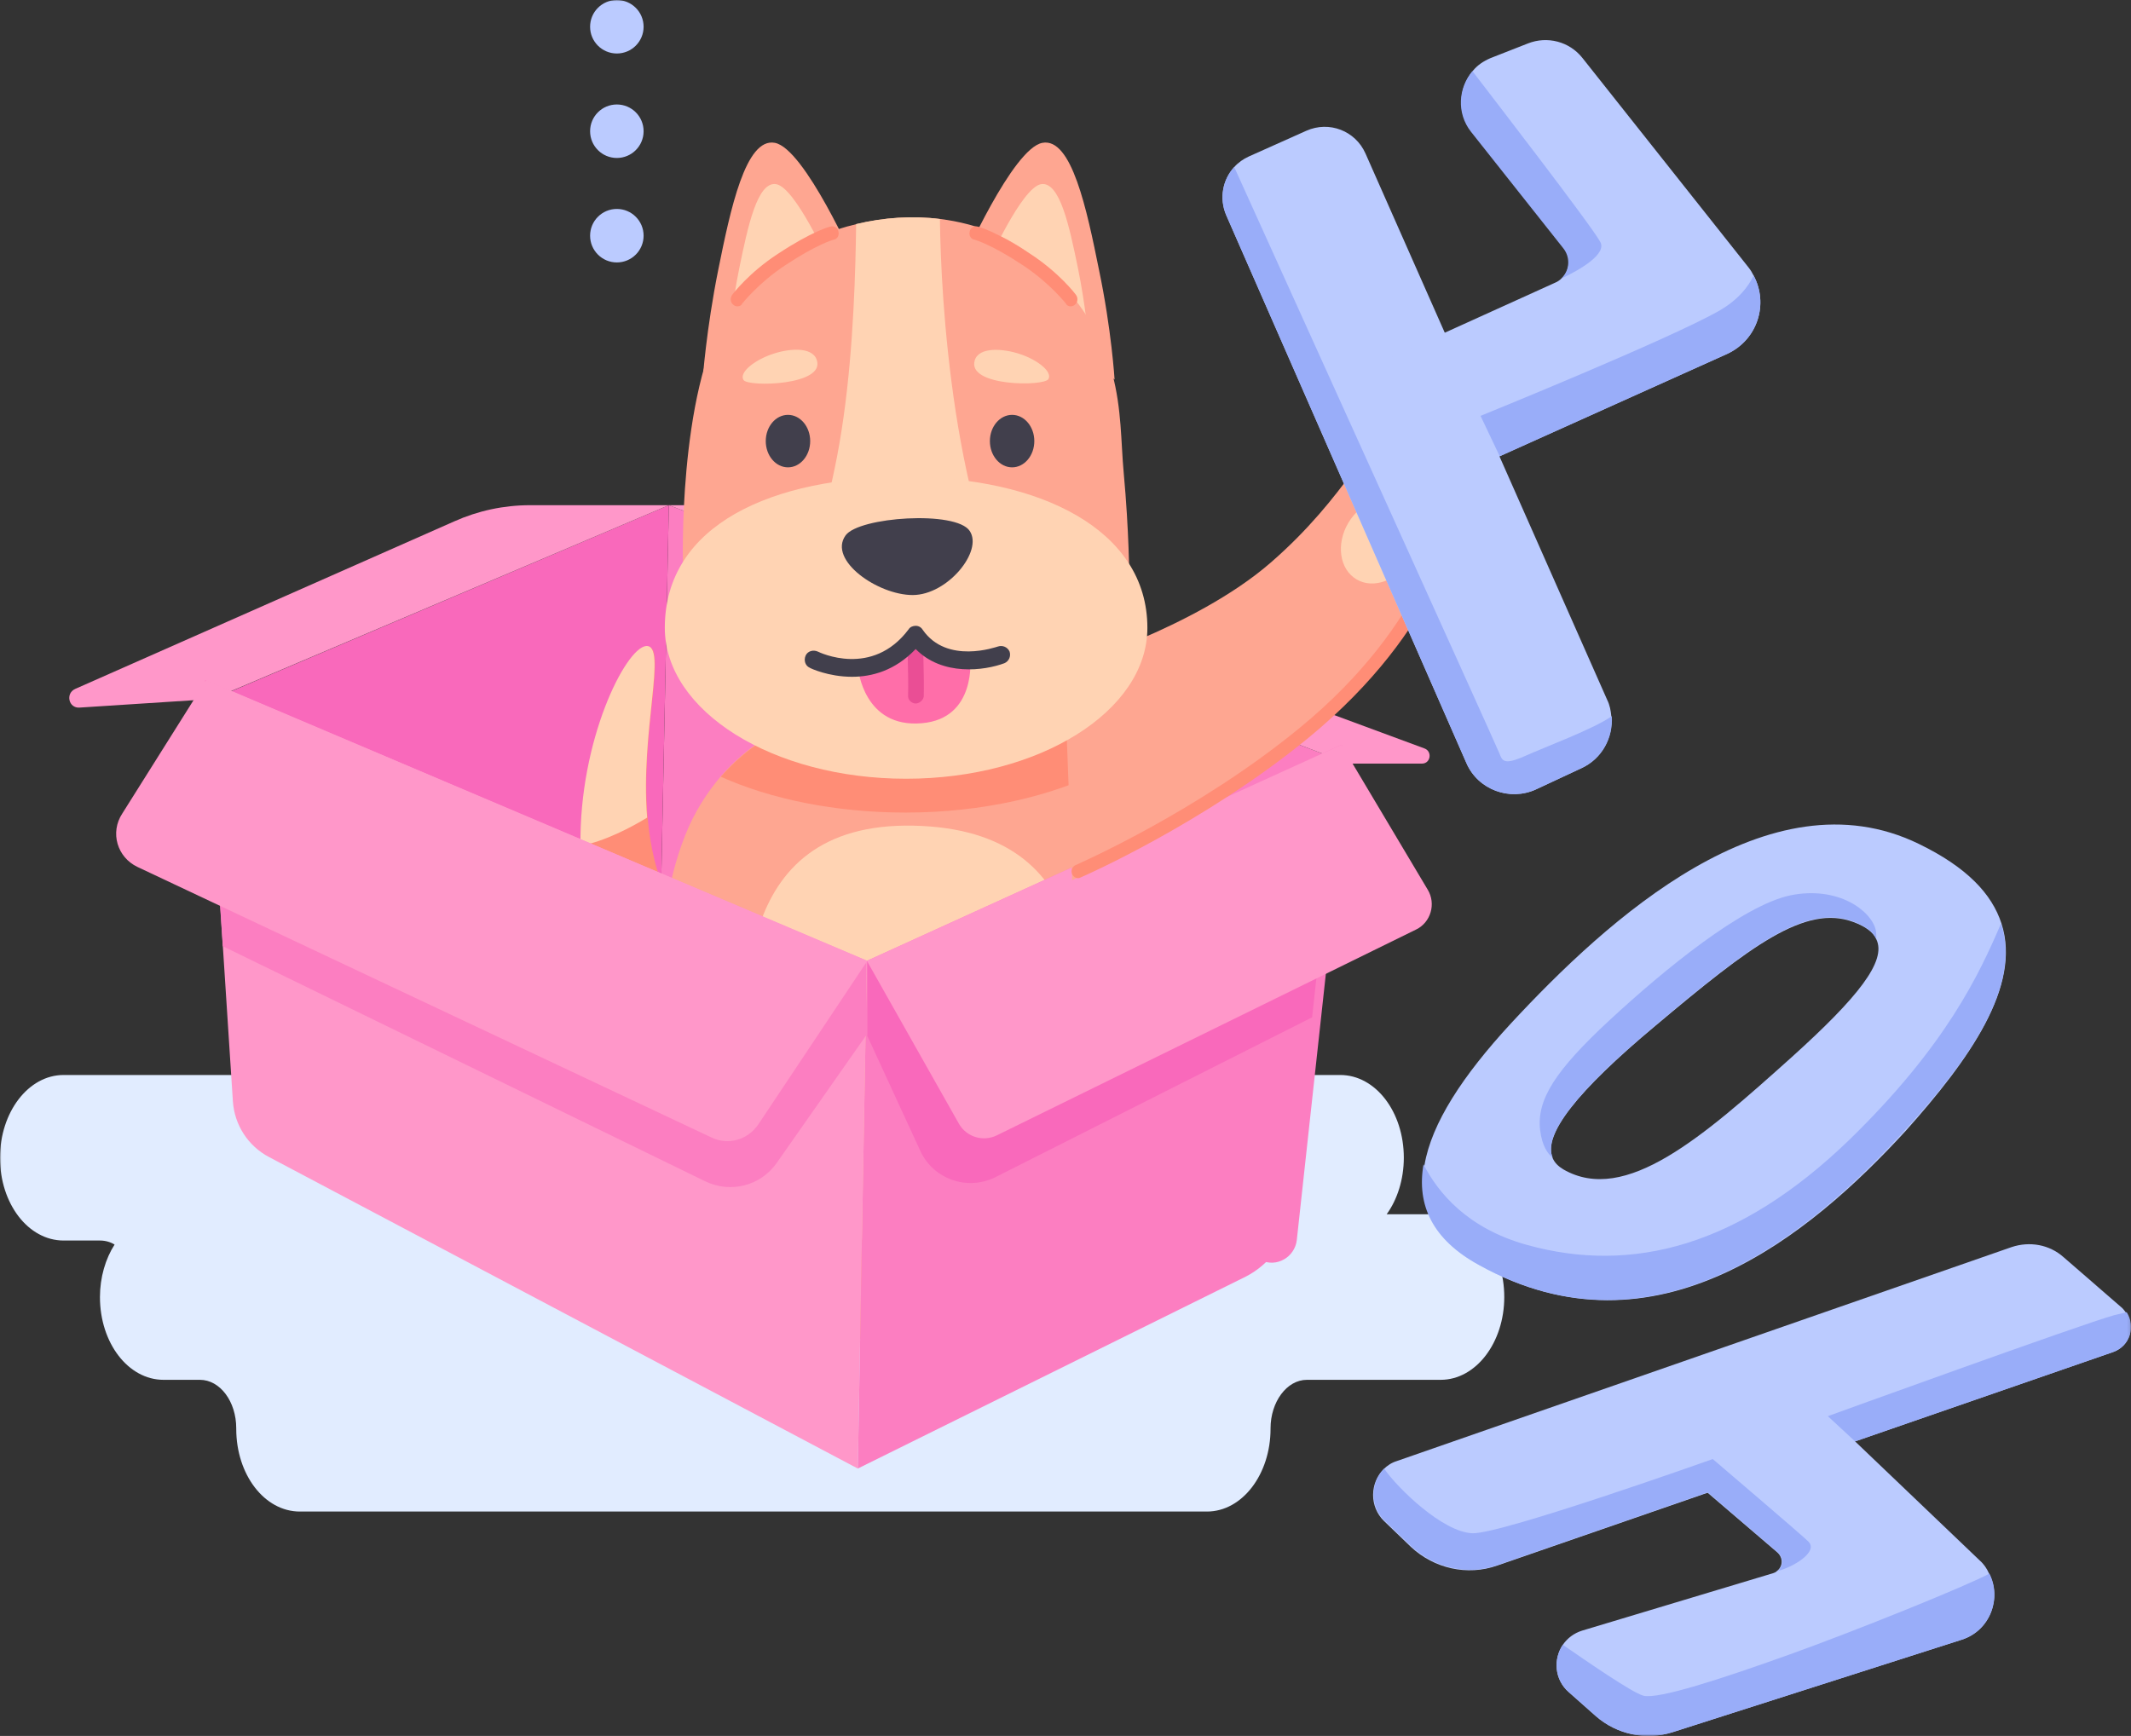 <svg xmlns="http://www.w3.org/2000/svg" xmlns:xlink="http://www.w3.org/1999/xlink" width="759.882" height="619.124" viewBox="0 0 759.882 619.124" fill="none"><rect x="0" y="0" width="759.882" height="619.124" fill="#333333" stroke="none"/><g opacity="1"  transform="translate(0 0)  rotate(0)"><mask id="bg-mask-0" fill="white"><use transform="translate(0 0)  rotate(0)" xlink:href="#path_0"></use></mask><g mask="url(#bg-mask-0)" ><path id="floor" fill-rule="evenodd" style="fill:#E1ECFF" opacity="1" d="M453.06 509.58ZM513.72 492.12C526.32 492.12 536.4 478.8 536.4 462.6C536.4 446.22 526.32 433.08 513.72 433.08L494.46 433.08C498.24 427.86 500.58 420.66 500.58 412.92C500.58 396.54 490.5 383.4 477.9 383.4L22.68 383.4C10.08 383.4 0 396.72 0 412.92C0 429.3 10.08 442.44 22.68 442.44L35.64 442.44C37.62 442.44 39.42 442.98 40.86 443.88C37.62 448.92 35.64 455.58 35.64 462.6C35.64 478.98 45.72 492.12 58.32 492.12L71.28 492.12C78.48 492.12 84.24 499.86 84.24 509.4L84.24 509.58C84.24 525.96 94.32 539.1 106.92 539.1L430.38 539.1C442.98 539.1 453.06 525.78 453.06 509.58L453.06 509.4C453.06 500.04 458.82 492.12 466.02 492.12L513.72 492.12Z"></path><g opacity="1"  transform="translate(24.694 180.18)  rotate(0)"><path id="XMLID_197_" fill-rule="evenodd" style="fill:#FC7EC1" opacity="1" d="M213.806 0L210.386 168.84L424.946 269.28C430.526 271.98 437.006 268.2 437.726 262.08L456.266 92.16L213.806 0Z"></path><path id="XMLID_195_" fill-rule="evenodd" style="fill:#F969BB" opacity="1" d="M210.386 168.84L213.806 0L51.266 69.12L60.986 219.6C61.526 226.08 68.006 230.04 73.946 227.52L210.386 168.84Z"></path><path id="XMLID_194_" fill-rule="evenodd" style="fill:#FF97C9" opacity="1" d="M164.31 0C154.95 0 145.77 1.98 137.31 5.76L2.13 65.52C-1.47 67.14 -0.21 72.54 3.75 72.18L51.09 69.12L213.81 0L164.31 0Z"></path><path id="XMLID_193_" fill-rule="evenodd" style="fill:#FF97C9" opacity="1" d="M456.266 92.16L482.366 92.16C485.426 92.16 486.146 87.84 483.266 86.76L255.926 2.7C251.246 0.9 246.206 0 241.166 0L213.806 0L456.266 92.16Z"></path></g><g opacity="1"  transform="translate(206.987 230.393)  rotate(0)"><path id="XMLID_175_" fill-rule="evenodd" style="fill:#FF8D76" opacity="1" d="M31.69 90.725C27.01 81.545 24.85 71.465 23.95 61.205C21.25 30.245 31.33 -0.535 23.59 0.185C16.21 0.905 -0.35 33.845 0.19 71.465C0.37 86.405 3.07 102.065 10.27 116.825C38.53 175.325 72.01 209.345 72.01 209.345L89.83 158.405C89.83 158.405 55.81 138.065 31.69 90.725Z"></path><path id="XMLID_169_" fill-rule="evenodd" style="fill:#FFD3B3" opacity="1" d="M23.41 0.01C16.03 0.73 -0.53 33.67 0.01 71.29C8.65 69.67 18.19 64.63 23.77 61.21C21.25 30.25 31.15 -0.53 23.41 0.01Z"></path></g><g opacity="1"  transform="translate(234.661 248.384)  rotate(0)"><path id="XMLID_185_" fill-rule="evenodd" style="fill:#FEA691" opacity="1" d="M179.52 155.72C180.6 128.72 180.78 93.62 177 65.36C174.66 48.26 168.18 35.48 159.36 25.94C140.28 5.06 110.22 -0.34 88.8 0.02C67.56 0.38 40.56 7.76 22.56 28.28C17.34 34.4 12.84 41.42 9.6 49.7C-3.54 82.82 -0.66 131.78 3.48 164.54C7.8 198.38 36.06 225.38 71.88 229.16C77.82 229.88 84.12 230.06 91.14 230.06C98.34 230.06 105 229.52 111.3 228.62C149.46 223.22 178.08 192.26 179.52 155.72Z"></path><path id="XMLID_184_" fill-rule="evenodd" style="fill:#FFD3B3" opacity="1" d="M150.175 144.554C152.515 107.474 157.915 47.534 91.135 46.094C24.355 44.654 31.375 111.974 30.835 137.174C30.295 162.374 45.775 194.954 88.435 195.674C122.995 196.214 147.835 181.634 150.175 144.554Z"></path><path id="XMLID_181_" fill-rule="evenodd" style="fill:#FF8D76" opacity="1" d="M88.618 0.381C67.379 0.741 40.379 8.121 22.378 28.641C40.019 36.561 63.059 41.421 88.258 41.421C115.799 41.421 140.819 35.481 159.179 26.121C140.099 5.241 110.039 -0.159 88.618 0.381Z"></path></g><g opacity="1"  transform="translate(41.42 242.6)  rotate(0)"><path id="XMLID_25_" fill-rule="evenodd" style="fill:#FF97C9" opacity="1" d="M41.62 150.12C42.16 158.58 47.02 166.14 54.58 170.1L264.46 281.16L267.7 100.08L31.9 0L41.62 150.12Z"></path><path id="XMLID_30_" fill-rule="evenodd" style="fill:#FC7EC1" opacity="1" d="M210.1 178.74C219.1 183.06 229.72 180.36 235.48 172.26L267.52 126.54L267.52 100.08L31.72 0L38.02 94.86L210.1 178.74Z"></path><path id="XMLID_28_" fill-rule="evenodd" style="fill:#FF97C9" opacity="1" d="M212.26 163.08C218.2 165.96 225.22 163.98 229 158.4L267.88 100.08L32.08 0L2.2 47.52C-2.3 54.36 0.4 63.18 7.6 66.6L212.26 163.08Z"></path><path id="XMLID_26_" fill-rule="evenodd" style="fill:#FC7EC1" opacity="1" d="M418.72 189.9L436.9 23.04L267.7 100.08L264.46 281.16L402.7 212.76C411.52 208.26 417.64 199.8 418.72 189.9Z"></path><path id="XMLID_31_" fill-rule="evenodd" style="fill:#F969BB" opacity="1" d="M286.78 167.94C291.46 178.02 303.52 182.16 313.42 177.3L426.46 120.24L437.08 23.22L267.88 100.26L267.88 126.54L267.7 126.54L286.78 167.94Z"></path><path id="XMLID_27_" fill-rule="evenodd" style="fill:#FF97C9" opacity="1" d="M313.96 162.36L463.54 88.92C468.76 86.4 470.74 79.74 467.68 74.7L436.9 23.04L267.7 100.08L300.64 158.4C303.34 162.9 309.1 164.7 313.96 162.36Z"></path></g><g opacity="1"  transform="translate(379.44 150.035)  rotate(0)"><path id="XMLID_147_" fill-rule="evenodd" style="fill:#FEA691" opacity="1" d="M128.34 2.25C128.34 2.25 126.9 0.81 124.38 0.27C122.58 -0.09 120.06 -0.27 117.18 0.99C110.34 3.87 100.8 27.09 73.62 50.67C46.44 74.25 0 87.93 0 87.93L2.88 163.89C2.88 163.89 54 139.23 91.8 106.83C132.3 72.09 140.4 30.87 140.76 23.67C140.94 22.23 140.76 20.97 140.22 19.71C139.68 15.21 137.52 13.05 137.52 13.05C137.52 13.05 138.06 6.75 136.08 4.59C133.2 1.35 130.14 1.71 128.88 2.07C128.52 2.25 128.34 2.25 128.34 2.25Z"></path><path id="XMLID_146_" fill-rule="evenodd" style="fill:#FFD3B3" opacity="1" d="M120.426 29.346C114.354 25.743 105.817 28.923 101.353 36.448C96.888 43.973 98.191 52.989 104.262 56.592C110.334 60.194 118.871 57.015 123.336 49.489C127.8 41.964 126.498 32.948 120.426 29.346Z"></path><path id="XMLID_141_" fill-rule="evenodd" style="fill:#FF8D76" opacity="1" d="M128.516 2.425C128.516 2.425 127.076 0.985 124.556 0.445C123.836 2.785 122.036 8.725 120.056 12.865C117.356 18.085 117.716 21.865 120.416 20.785C121.496 20.425 123.656 17.365 126.536 10.525C128.156 6.565 128.876 3.865 129.236 2.245C128.876 2.245 128.516 2.425 128.516 2.425Z"></path><path id="XMLID_140_" fill-rule="evenodd" style="fill:#FF8D76" opacity="1" d="M138.063 13.225C138.063 13.225 136.083 19.165 133.203 24.385C130.503 29.605 130.683 33.205 133.383 32.305C134.463 31.945 136.803 29.065 139.863 22.225C140.223 21.325 140.403 20.605 140.763 19.885C140.043 15.385 138.063 13.225 138.063 13.225Z"></path><path id="XMLID_139_" fill-rule="evenodd" style="fill:#FF8D76" opacity="1" d="M140.942 33.566C141.122 32.306 140.042 31.046 138.782 30.866C137.522 30.686 136.262 31.765 136.082 33.026C136.082 33.386 130.322 71.546 84.061 109.525C47.522 139.585 4.502 158.305 4.142 158.485C2.882 159.025 2.342 160.465 2.882 161.725C3.242 162.625 4.142 163.165 5.042 163.165C5.402 163.165 5.762 162.985 6.122 162.805C6.662 162.625 50.041 143.545 87.121 113.125C135.002 73.706 140.762 35.185 140.942 33.566Z"></path></g><g opacity="1"  transform="translate(237.06 50.833)  rotate(0)"><path id="XMLID_148_" fill-rule="evenodd" style="fill:#FEA691" opacity="1" d="M160.38 84.53C160.38 84.53 159.3 66.71 154.8 45.29C150.48 23.87 145.08 -1.87 134.64 0.11C124.02 2.09 106.02 42.95 106.02 42.95L160.38 84.53Z"></path><path id="XMLID_154_" fill-rule="evenodd" style="fill:#FFD3B3" opacity="1" d="M151.02 69.951C151.02 69.951 150.12 58.431 147.24 44.391C144.36 30.531 140.94 13.611 134.1 14.871C127.26 16.131 115.38 42.771 115.38 42.771L151.02 69.951Z"></path><path id="XMLID_158_" fill-rule="evenodd" style="fill:#FEA691" opacity="1" d="M39.24 0.11C28.8 -1.87 23.4 23.87 19.08 45.29C14.76 66.71 13.5 84.53 13.5 84.53L67.86 42.95C67.86 42.95 49.86 2.09 39.24 0.11Z"></path><path id="XMLID_157_" fill-rule="evenodd" style="fill:#FFD3B3" opacity="1" d="M39.78 14.871C32.94 13.611 29.52 30.531 26.64 44.391C23.76 58.431 22.86 69.951 22.86 69.951L58.5 42.771C58.5 42.771 46.62 16.131 39.78 14.871Z"></path><path id="XMLID_156_" fill-rule="evenodd" style="fill:#FEA691" opacity="1" d="M118.445 154.004L165.605 155.264C165.605 155.264 165.605 139.064 163.625 117.644C161.645 96.224 164.885 70.304 133.385 42.404C123.665 33.764 111.245 28.904 98.285 27.284C88.385 26.024 78.124 26.744 68.405 29.084C49.145 33.584 31.685 44.564 22.325 60.224C4.505 89.744 6.485 151.124 6.485 151.124L50.225 152.204L118.445 154.004Z"></path><path id="XMLID_152_" fill-rule="evenodd" style="fill:#FFD3B3" opacity="1" d="M103.68 95.684C99.36 67.244 98.28 41.864 98.1 27.284C88.2 26.024 77.94 26.744 68.22 29.084C68.04 44.744 67.32 72.824 63.72 98.024C60.12 123.944 53.82 143.024 50.22 152.204L118.44 154.004C115.2 146.084 108.54 127.364 103.68 95.684Z"></path><path id="XMLID_82_" fill-rule="evenodd" style="fill:#FFD3B3" opacity="1" d="M86.04 119.268C38.52 119.268 0 136.188 0 173.088C0 202.788 38.52 226.908 86.04 226.908C133.56 226.908 172.08 202.788 172.08 173.088C172.08 137.988 133.56 119.268 86.04 119.268Z"></path><path id="XMLID_122_" fill-rule="evenodd" style="fill:#413F4C" opacity="1" d="M88.381 161.39C100.801 161.39 113.581 145.73 108.721 138.53C103.861 131.15 69.121 133.49 64.441 140.15C58.141 148.97 75.961 161.39 88.381 161.39Z"></path><path id="XMLID_160_" fill-rule="evenodd" style="fill:#FF8D76" opacity="1" d="M61.918 31.786C61.738 30.346 60.298 29.626 59.038 29.986C58.858 29.986 52.558 31.606 40.318 39.706C30.058 46.366 24.118 54.106 23.938 54.466C23.218 55.546 23.398 57.166 24.478 57.886C24.838 58.246 25.378 58.426 25.918 58.426C26.638 58.426 27.358 58.066 27.538 57.526C27.538 57.526 33.298 50.146 42.838 43.846C54.178 36.286 60.118 34.666 60.118 34.666C61.558 34.486 62.278 33.046 61.918 31.786Z"></path><path id="XMLID_162_" fill-rule="evenodd" style="fill:#FF8D76" opacity="1" d="M127.798 43.846C137.338 50.146 143.098 57.526 143.098 57.526C143.278 58.066 143.998 58.426 144.718 58.426C145.258 58.426 145.798 58.246 146.158 57.886C147.238 57.166 147.418 55.546 146.698 54.466C146.518 54.106 140.578 46.366 130.318 39.706C118.078 31.606 111.778 29.986 111.598 29.986C110.338 29.626 108.898 30.346 108.718 31.786C108.358 33.046 109.078 34.486 110.518 34.666C110.518 34.666 116.458 36.286 127.798 43.846Z"></path></g><g opacity="1"  transform="translate(286.967 223.2)  rotate(0)"><path id="u" fill-rule="evenodd" style="fill:#FF6EA9" opacity="1" d="M41.713 34.74C61.333 33.12 58.993 11.52 58.993 11.52C58.993 11.52 47.473 14.04 39.553 3.06C32.893 13.86 19.033 15.3 19.033 15.3C19.033 15.3 21.013 36.54 41.713 34.74Z"></path><path id="o" fill-rule="evenodd" style="fill:#EA4E95" opacity="1" d="M42.433 25.2C42.613 17.82 42.073 5.04 42.073 4.5C42.073 2.88 40.633 1.8 39.193 1.8C37.573 1.8 36.493 3.06 36.493 4.68C36.493 4.86 37.033 17.64 36.853 24.84C36.673 26.28 37.933 27.54 39.373 27.72C40.993 27.72 42.253 26.46 42.433 25.2Z"></path><path id="m" fill-rule="evenodd" style="fill:#413F4C" opacity="1" d="M37.03 1.26C24.07 18.54 5.35 9.54 4.63 9.18C3.01 8.46 1.03 9 0.31 10.62C-0.41 12.24 0.13 14.22 1.75 14.94C1.93 15.12 8.41 18.18 16.87 18.18C23.89 18.18 32.17 16.02 39.55 8.28C49.09 18 64.03 16.02 71.23 13.32C72.85 12.6 73.57 10.8 73.03 9.18C72.31 7.56 70.51 6.84 68.89 7.38C68.17 7.56 50.71 13.86 42.07 1.44C41.53 0.54 40.63 0 39.55 0C38.65 0 37.57 0.36 37.03 1.26Z"></path></g><g opacity="1"  transform="translate(264.826 124.725)  rotate(0)"><path id="eye" fill-rule="evenodd" style="fill:#413F4C" opacity="1" d="M96.074 23.235C91.704 23.235 88.154 27.425 88.154 32.595C88.154 37.765 91.704 41.955 96.074 41.955C100.444 41.955 103.994 37.765 103.994 32.595C103.994 27.425 100.444 23.235 96.074 23.235Z"></path><path id="eye" fill-rule="evenodd" style="fill:#413F4C" opacity="1" d="M16.154 23.235C11.784 23.235 8.234 27.425 8.234 32.595C8.234 37.765 11.784 41.955 16.154 41.955C20.524 41.955 24.074 37.765 24.074 32.595C24.074 27.425 20.524 23.235 16.154 23.235Z"></path><path id="眉毛" fill-rule="evenodd" style="fill:#FFD3B3" opacity="1" d="M109.035 10.457C110.475 7.937 105.435 3.797 99.135 1.637C92.835 -0.523 84.195 -1.063 82.755 3.797C79.875 13.157 107.595 13.157 109.035 10.457Z"></path><path id="眉毛" fill-rule="evenodd" style="fill:#FFD3B3" opacity="1" d="M9.85 1.82C3.55 4.16 -1.31 8.3 0.31 10.82C1.93 13.34 29.65 12.8 26.41 3.62C24.79 -1.24 16.15 -0.52 9.85 1.82Z"></path></g><g opacity="1"  transform="translate(489.622 443.751)  rotate(0)"><path id="XMLID_90_" fill-rule="evenodd" style="fill:#BBCBFF" opacity="1" d="M129.4 85.09L171.88 70.33L263.86 38.47C269.98 36.31 271.96 29.29 268.36 24.25C267.82 23.53 267.28 22.81 266.56 22.27L246.22 4.63C241.18 0.13 234.16 -1.13 227.68 1.03L8.44 77.35C6.64 77.89 5.02 78.97 3.76 80.23C-1.1 85.09 -1.46 93.55 3.94 98.77L13.48 107.95C21.76 115.69 33.64 118.39 44.26 114.61L119.14 88.69L129.4 85.09Z"></path><path id="XMLID_89_" fill-rule="evenodd" style="fill:#BBCBFF" opacity="1" d="M219.578 117.309C218.858 115.689 217.778 114.069 216.338 112.809L171.878 70.329L149.738 49.089L114.638 58.269C104.558 60.789 101.678 73.749 109.598 80.409L111.038 81.669L119.138 88.509L144.158 109.929C146.318 111.909 146.138 114.969 143.978 116.589C143.618 116.949 143.258 117.129 142.718 117.309L74.499 137.829C71.618 138.729 69.278 140.529 67.659 142.869C64.239 147.909 64.599 155.289 69.819 159.789L79.359 168.249C86.918 174.909 97.359 177.069 106.898 174.009L209.858 141.069C220.118 137.829 224.258 126.129 219.578 117.309Z"></path><path id="XMLID_80_" fill-rule="evenodd" style="fill:#99ADF9" opacity="1" d="M13.66 107.769C21.94 115.509 33.82 118.209 44.44 114.429L119.32 88.509L144.34 109.929C146.5 111.909 146.32 114.969 144.16 116.589C149.92 115.149 158.74 109.749 155.32 106.149C154.06 104.709 121.12 76.629 121.12 76.629C121.12 76.629 45.7 103.449 35.44 103.089C24.82 102.729 8.62 86.889 3.94 80.049C-0.92 84.909 -1.28 93.369 4.12 98.589L13.66 107.769Z"></path><path id="XMLID_78_" fill-rule="evenodd" style="fill:#99ADF9" opacity="1" d="M268.718 24.249C267.278 24.609 265.838 24.969 264.218 25.329C252.518 28.569 162.158 61.329 162.158 61.329L171.878 70.329L263.858 38.469C269.978 36.309 271.958 29.289 268.718 24.249Z"></path><path id="XMLID_76_" fill-rule="evenodd" style="fill:#99ADF9" opacity="1" d="M219.758 117.489C211.838 121.809 172.238 137.829 148.118 146.469C123.998 155.109 101.858 162.309 96.459 161.049C92.319 159.969 75.758 148.449 67.659 142.869C64.239 147.909 64.599 155.289 69.819 159.789L79.359 168.249C86.918 174.909 97.359 177.069 106.898 174.009L209.858 141.069C220.118 137.829 224.258 126.129 219.758 117.489Z"></path></g><g opacity="1"  transform="translate(507.033 294.07)  rotate(0)"><path id="XMLID_183_" fill-rule="evenodd" style="fill:#BBCBFF" opacity="1" d="M177.15 6.89C123.87 -19.03 66.09 33.89 31.71 70.97C14.43 89.69 3.45 106.61 0.93 121.37C-1.59 135.95 4.17 148.19 20.55 157.19C83.55 192.11 138.45 146.39 172.47 109.31C195.15 83.93 213.87 57.65 206.67 35.33C203.25 24.71 194.25 15.17 177.15 6.89ZM162.027 40.912C160.947 38.392 158.247 36.412 153.927 34.792C136.647 28.312 117.027 43.432 83.367 71.692C55.107 95.272 43.047 110.752 46.647 119.032C47.367 120.652 48.627 121.912 50.427 122.992C72.567 135.772 100.287 111.292 131.787 83.032C155.547 61.612 165.807 48.652 162.027 40.912Z"></path><path id="XMLID_187_" fill-rule="evenodd" style="fill:#99ADF9" opacity="1" d="M206.49 35.33C198.75 53.33 187.05 78.71 152.49 112.37C113.07 150.53 74.91 160.25 37.65 149.99C16.05 144.05 5.61 131.09 0.57 121.19C-1.95 135.77 3.81 148.01 20.19 157.01C83.19 192.11 138.09 146.39 172.11 109.13C195.15 83.93 213.87 57.65 206.49 35.33Z"></path><path id="XMLID_182_" fill-rule="evenodd" style="fill:#99ADF9" opacity="1" d="M161.849 37.67C160.229 30.65 148.349 21.83 131.429 25.25C114.329 28.85 86.429 51.71 66.989 69.71C47.549 87.71 40.889 98.15 42.149 108.95C42.869 114.71 44.849 117.41 46.649 118.85C43.049 110.57 55.109 95.27 83.369 71.51C117.029 43.25 136.649 28.13 153.929 34.61C158.069 36.23 160.769 38.21 162.029 40.73C162.029 39.65 162.029 38.75 161.849 37.67Z"></path></g><g opacity="1"  transform="translate(435.924 14.294)  rotate(0)"><path id="XMLID_56_" fill-rule="evenodd" style="fill:#BBCBFF" opacity="1" d="M111.82 267.231L128.02 259.671C135.4 256.251 139.36 248.691 138.64 241.131C138.46 239.151 138.1 237.171 137.2 235.371L50.98 40.431C47.38 32.331 38.02 28.731 29.92 32.331L9.4 41.511C7.42 42.411 5.62 43.671 4.18 45.291C0.04 49.791 -1.22 56.451 1.3 62.391L86.98 257.871C91.12 267.411 102.46 271.551 111.82 267.231Z"></path><path id="XMLID_37_" fill-rule="evenodd" style="fill:#BBCBFF" opacity="1" d="M98.856 148.43L180.035 111.89C190.835 106.85 194.796 94.07 189.395 83.99C188.855 82.91 188.315 82.01 187.596 81.11L128.375 6.41C123.695 0.47 115.775 -1.51 108.936 1.19L95.615 6.41C93.096 7.49 90.936 8.93 89.316 10.91C84.275 16.85 83.555 25.85 88.775 32.51L121.715 74.09C124.415 77.51 123.875 82.19 120.995 84.89C120.275 85.61 119.555 86.15 118.655 86.51L53.136 116.21L81.576 156.17L98.856 148.43Z"></path><path id="XMLID_34_" fill-rule="evenodd" style="fill:#99ADF9" opacity="1" d="M189.396 83.986C187.415 88.126 183.816 92.626 177.336 96.406C159.876 106.486 92.016 134.026 92.016 134.026L98.856 148.426L180.035 111.886C190.836 106.846 194.796 94.066 189.396 83.986Z"></path><path id="XMLID_33_" fill-rule="evenodd" style="fill:#99ADF9" opacity="1" d="M138.82 241.126C132.52 245.626 115.06 252.106 107.86 255.346C100.12 258.766 99.76 256.966 98.68 254.266C97.78 251.926 21.46 83.446 4.18 45.286C0.04 49.786 -1.22 56.446 1.3 62.386L86.98 257.866C91.12 267.406 102.46 271.546 111.82 267.226L128.02 259.666C135.4 256.246 139.36 248.686 138.82 241.126Z"></path><path id="XMLID_32_" fill-rule="evenodd" style="fill:#99ADF9" opacity="1" d="M134.674 71.926C131.434 65.986 96.153 20.266 89.133 11.086C84.094 17.026 83.374 26.026 88.594 32.686L121.534 74.266C124.234 77.686 123.694 82.366 120.814 85.066C127.654 81.826 137.194 76.246 134.674 71.926Z"></path></g><g opacity="1"  transform="translate(210.42 0)  rotate(0)"><path id="XMLID_1_" fill-rule="evenodd" style="fill:#BBCBFF" opacity="1" d="M9.54 74.52C4.27 74.52 0 78.79 0 84.06C0 89.33 4.27 93.6 9.54 93.6C14.81 93.6 19.08 89.33 19.08 84.06C19.08 78.79 14.81 74.52 9.54 74.52Z"></path><path id="XMLID_11_" fill-rule="evenodd" style="fill:#BBCBFF" opacity="1" d="M9.54 37.26C4.27 37.26 0 41.53 0 46.8C0 52.07 4.27 56.34 9.54 56.34C14.81 56.34 19.08 52.07 19.08 46.8C19.08 41.53 14.81 37.26 9.54 37.26Z"></path><path id="XMLID_20_" fill-rule="evenodd" style="fill:#BBCBFF" opacity="1" d="M9.54 0C4.27 0 0 4.27 0 9.54C0 14.81 4.27 19.08 9.54 19.08C14.81 19.08 19.08 14.81 19.08 9.54C19.08 4.27 14.81 0 9.54 0Z"></path></g></g></g><defs><rect id="path_0" x="0" y="0" width="759.882" height="619.124" rx="0" ry="0"/></defs></svg>